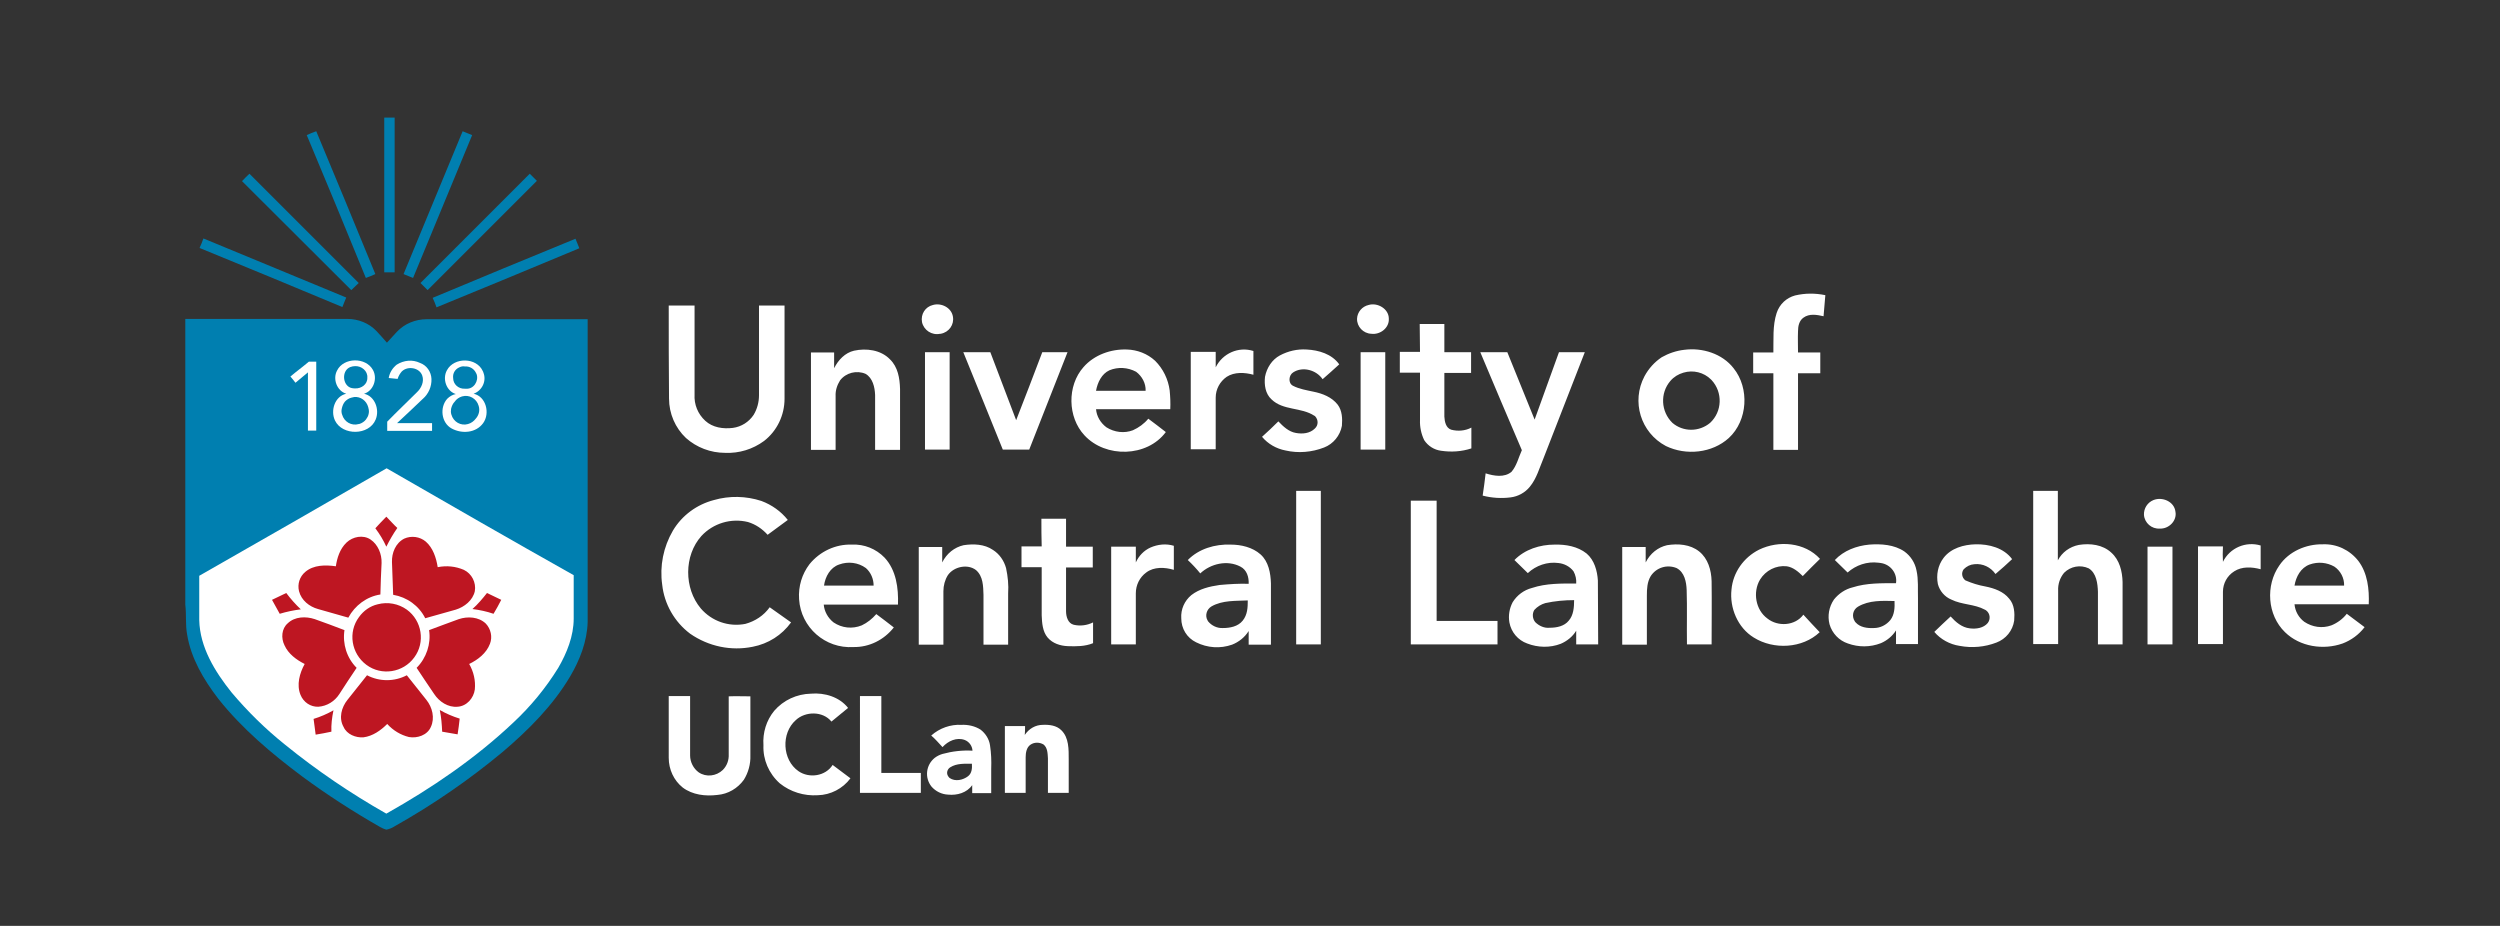 <svg xmlns="http://www.w3.org/2000/svg" xmlns:xlink="http://www.w3.org/1999/xlink" height="100%" width="100%" version="1.1" id="UCLan_Logo_By_LIMARKDL" x="0px" y="0px" viewBox="0 0 841.9 311.8" style="enable-background:new 0 0 841.9 311.8;--shield: #007fb0;--inside-bottom: #ffffff;--flower: #be1622;--inside-up: #007fb0;--year: #ffffff;--text: #ffffff" xml:space="preserve">
<rect x="0" y="0" width="841.9" height="311.8" fill="#333333" stroke="none"/>
<style xmlns="http://www.w3.org/2000/svg" type="text/css">
	.st0{fill: #007fb0;}
	.st1{fill: #ffffff;}
	.st2{fill: #be1622;}
	.st3{fill: #007fb0;}
    .st4{fill: #ffffff}
    .st5{fill: #ffffff}
</style>
<path id="UCLan_Logo_svg__Shield_1_" class="st0" d="M129.4,39.6h3.5v52.1h-3.5V39.6z M103.3,45.5c1-0.5,2.1-0.9,3.2-1.3  c6.7,16,13.3,32,19.9,48.1c-1.1,0.5-2.1,0.9-3.2,1.3C116.7,77.6,110,61.5,103.3,45.5z M135.9,92.3c6.6-16,13.3-32.1,19.9-48.1  l3.2,1.3c-6.6,16-13.3,32.1-19.9,48.1L135.9,92.3z M81.5,61c0.8-0.8,1.6-1.7,2.5-2.5l36.8,36.8l-2.5,2.4C118.3,97.7,81.5,61,81.5,61  z M141.6,95.3l36.8-36.8l2.4,2.4L144,97.7C144,97.7,141.6,95.3,141.6,95.3z M68.5,80.3c16,6.6,32.1,13.3,48.1,19.9  c-0.4,1-0.9,2.1-1.3,3.2c-16-6.7-32-13.3-48.1-19.9C67.7,82.5,68.1,81.4,68.5,80.3z M145.7,100.3c16-6.7,32-13.3,48.1-19.9  c0.4,1.1,0.9,2.1,1.3,3.2c-16,6.7-32,13.3-48.1,19.9C146.6,102.4,146.2,101.3,145.7,100.3z M143.7,107.5c-3.8,0-7.5,1.5-10.1,4.3  l-3.3,3.6c-1.2-1.4-2.4-2.7-3.6-4c-2.5-2.6-6.1-4-9.7-4H62.4v96.2c0.4,3.3,0,6.7,0.6,10c1.3,8.1,5.6,15.3,10.5,21.7  c8,10.1,18,18.5,28.3,26.2c8.4,6.2,17.1,11.8,26.2,17c0.7,0.4,1.4,0.7,2.1,0.9c1-0.2,2-0.6,2.9-1.2c12.8-7.2,25-15.6,36.3-25  c8.7-7.4,16.9-15.6,22.7-25.4c3.3-5.6,5.7-11.8,5.9-18.3v-102C197.9,107.5,143.7,107.5,143.7,107.5z"/>
<g id="UCLan_Logo_svg__ShieldInside" class="st1">
<path d="M130.2 157.7c-21 12.1-42 24.2-63.1 36.2v14.9c.2 9.2 5.3 17.4 10.9 24.4 5.4 6.4 11.4 12.3 17.9 17.5 10.7 8.7 22.2 16.5 34.2 23.3 15.3-8.6 30-18.6 42.8-30.7 5.8-5.4 10.9-11.6 15.1-18.4 2.9-5 5.2-10.7 5.2-16.6v-14.6c-21-11.8-42-23.9-63-36z"/><path d="M126.4 177.9c1.2-1.3 2.4-2.6 3.7-3.9 1.2 1.2 2.4 2.6 3.7 3.8-1.4 2-2.6 4.1-3.7 6.3-1-2.2-2.2-4.2-3.7-6.2zm-9.7 4.8c2.1-2 5.6-2.7 8.1-1 2.5 1.7 3.8 4.9 3.7 7.9-.2 3.5-.3 7.1-.4 10.6-4.6.7-8.6 3.7-10.8 7.8-3.4-1-6.8-1.9-10.2-2.9-2.9-.8-5.6-2.9-6.4-6-.6-2.4.2-4.9 2.1-6.5 2.8-2.4 6.8-2.4 10.3-1.9.4-2.7 1.3-5.8 3.6-8zm19.4-1.3c2.4-1.1 5.3-.7 7.3 1 2.4 2.1 3.5 5.4 4 8.6 3-.6 6-.3 8.8.9 2.7 1.3 4.2 4.3 3.7 7.2-.7 3.1-3.5 5.3-6.4 6.2-3.4 1-6.9 1.9-10.3 2.9-2.1-4.2-6.1-7.1-10.8-7.9-.1-3.7-.3-7.3-.4-11-.1-3.1 1.2-6.4 4.1-7.9zM91.6 202c1.6-.8 3.2-1.5 4.8-2.3 1.5 2 3.1 3.8 4.9 5.5-2.4.3-4.8.8-7.1 1.5-.9-1.6-1.7-3.1-2.6-4.7zm67.5 3.1c1.8-1.6 3.4-3.5 4.9-5.4 1.6.8 3.2 1.5 4.8 2.3-.8 1.6-1.7 3.2-2.6 4.7-2.3-.8-4.7-1.3-7.1-1.6zm-31.9-1.6c3.4-.9 7-.2 9.8 1.8 5.1 3.7 6.3 11 2.5 16.1-3.7 5.1-11 6.3-16.1 2.5-5.1-3.8-6.3-11-2.5-16.1 1.5-2.1 3.7-3.7 6.3-4.3zm-30.3 6.4c2.4-2.3 6.1-2.4 9.1-1.4 3.3 1.2 6.7 2.4 10 3.7-.7 4.7.8 9.4 4.1 12.7-2 2.9-3.9 5.9-5.8 8.8-1.6 2.5-4.2 4.1-7.1 4.3-2.6.1-5-1.5-6-4-1.4-3.4-.3-7.3 1.4-10.4-2.8-1.4-5.5-3.4-6.8-6.3-1.2-2.4-1-5.6 1.1-7.4zm57.6-1.4c3-1 6.7-.8 9.1 1.5 1.7 1.8 2.3 4.5 1.4 6.8-1.2 3.2-4.1 5.4-7 6.8 1.5 2.6 2.2 5.6 1.9 8.6-.4 2.9-2.7 5.6-5.8 5.8-3.2.3-6.2-1.7-7.9-4.3-2-2.9-3.9-5.8-5.9-8.8 3.3-3.3 4.9-8.1 4.2-12.7 3.3-1.2 6.6-2.5 10-3.7zM117 235.7c2.2-2.8 4.4-5.5 6.6-8.3 4.2 2.2 9.2 2.2 13.4 0 2.2 2.8 4.4 5.5 6.6 8.3 2 2.5 2.9 6.1 1.5 9.1-1.2 2.8-4.6 3.9-7.4 3.4-2.8-.7-5.3-2.2-7.3-4.4-2.2 2.2-4.9 4.1-8 4.5-2.6.2-5.6-1-6.7-3.5-1.7-3-.7-6.6 1.3-9.1zm-11.4 6.4c2.3-.7 4.6-1.7 6.7-2.9-.5 2.4-.8 4.8-.7 7.2-1.8.4-3.5.7-5.3 1-.2-1.8-.5-3.6-.7-5.3zm42.5-3c2.1 1.2 4.4 2.2 6.7 2.9-.2 1.8-.4 3.5-.7 5.3-1.7-.3-3.5-.6-5.2-.9-.1-2.4-.3-4.9-.8-7.3z" style="fill: #be1622;"/></g>
<path class="st3" d="M144,112.2c-4,0-7.4,2-10.1,5.3c-1.2,1.4-2.6,2.8-3.8,4.2c-1.3-1.7-2.8-3.2-4-4.8c-2.6-3.1-6.4-4.8-10.2-4.8  H67.1v76.7l63.3-35.7l62.8,35.9v-76.8C193.2,112.1,144,112.2,144,112.2z"/>
<g xmlns="http://www.w3.org/2000/svg" id="UCLan_Logo_svg__Nums" class="st4">
	<path d="M122.6,132.6c3.2-1,4.6-5.1,3-8c-2.4-4.4-9.9-4.3-12.1,0.2c-1.5,2.8-0.1,6.8,3.1,7.8c-3.8,0.8-5.4,5.6-3.8,9   c2.5,5.2,11.5,5.1,13.7-0.3C127.9,138,126.3,133.4,122.6,132.6z M118,123.6c0.5-0.2,1.1-0.3,1.6-0.3c2.1-0.1,4.3,1.6,4.1,3.9   c0.1,2.2-2,3.7-4.1,3.6c-0.7,0-1.5-0.1-2.1-0.5C115.2,128.8,115.3,124.6,118,123.6z M124,139.9c-0.1,0.3-0.2,0.5-0.4,0.8   c-0.4,0.8-1.1,1.4-1.9,1.8c-0.3,0.1-0.6,0.3-0.9,0.3c-2.4,0.7-4.9-0.7-5.6-3.2c-0.1-0.3-0.2-0.6-0.2-1c0-0.3,0-0.7,0.1-1   c0.2-0.9,0.5-1.7,1.1-2.4c0.6-0.6,1.3-1.1,2.2-1.3c0.3-0.1,0.6-0.1,0.9-0.2c2.1-0.2,4.1,1.2,4.7,3.4c0.1,0.3,0.1,0.6,0.2,0.9   C124.3,138.7,124.2,139.3,124,139.9z"/>
	<path d="M97.8,126.8c0.6,0.7,1.2,1.4,1.7,2.1c1.4-1.2,2.8-2.3,4.2-3.5V145h2.8v-23.2H104C102,123.5,99.8,125.1,97.8,126.8z"/>
	<path d="M142.3,134.4c2-1.7,3.1-4.2,3-6.8c-0.1-2.4-1.6-4.6-3.9-5.4c-2.5-1.2-5.4-0.9-7.8,0.6c-1.4,1.1-2.4,2.7-2.7,4.5l3,0.3   c0.3-1,0.8-1.8,1.4-2.5c2-2,6-1.3,6.9,1.4c0.7,2-0.3,4.2-1.8,5.6c-3.3,3.3-6.7,6.5-10,9.9v3.1h15.1v-2.6h-11.8   C136.6,139.8,139.5,137.1,142.3,134.4z"/>
	<path d="M159.5,132.6c2.9-1.1,4.4-4.3,3.3-7.1c-0.1-0.2-0.1-0.4-0.2-0.5c-2.1-4.7-9.7-4.8-12.1-0.3c-1.6,2.9-0.2,7,3,8   c-1.1,0.2-2.1,0.8-2.9,1.6c-2.6,2.9-2,8.1,1.5,10c3.5,1.9,8.2,1.5,10.6-1.8C165.1,139.2,163.7,133.5,159.5,132.6z M152.6,127.3   c-0.2-1.6,0.7-3,2.1-3.6c0.6-0.3,1.2-0.4,1.8-0.3c1.6-0.1,3.1,0.7,3.8,2.2c0.1,0.1,0.1,0.3,0.2,0.4c0.8,2.3-1,5.1-3.5,4.9   c0,0,0,0,0,0c-0.2,0-0.3,0-0.5,0C154.4,131,152.6,129.4,152.6,127.3z M160.2,141c-0.6,0.8-1.5,1.5-2.6,1.8   c-2.4,0.7-4.9-0.7-5.6-3.2c-0.2-0.6-0.2-1.3-0.1-1.9c0.2-0.9,0.6-1.8,1.2-2.4c0.6-0.9,1.5-1.5,2.5-1.8c2.4-0.7,4.9,0.7,5.6,3.2   C161.7,138.3,161.2,139.9,160.2,141z"/>
</g>
<path id="UCLan_Logo_svg__Name" class="st5" d="M604.5,99.5c3.4-0.8,6.8-0.8,10.2-0.1c-0.2,2.4-0.4,4.7-0.6,7.1  c-2.2-0.5-4.8-1-6.8,0.5c-1.4,1-1.8,2.8-1.8,4.5c-0.1,2.4,0,4.8,0,7.2h7.5v7h-7.5v25.8h-8.3v-25.8h-6.8v-7h6.8  c0.1-4.4-0.3-9,1.1-13.3C599.3,102.4,601.6,100.3,604.5,99.5z M314.2,102.7c2.8-0.8,6.2,0.9,6.7,3.9c0.5,2.7-1.3,5.3-4.1,5.8h-0.2  c-2.8,0.6-5.5-1.2-6.1-3.9C310,105.8,311.6,103.3,314.2,102.7z M460.9,102.7c3-0.9,6.8,1.3,6.8,4.6c0.2,3.1-2.9,5.5-5.9,5.1  c-2.7-0.1-4.9-2.4-4.8-5.1C457.1,105.1,458.7,103.2,460.9,102.7z M225.2,102.9h8.7v29.9c-0.2,3.4,1.1,6.6,3.6,8.9s6,2.8,9.3,2.4  c2.9-0.4,5.4-2,7-4.4c1.2-2,1.8-4.3,1.8-6.6v-30.2h8.6v31.4c0,5.5-2.5,10.8-6.9,14.2c-3.8,2.8-8.4,4.2-13.1,4c-4.9,0-9.6-1.8-13.2-5  c-3.6-3.4-5.7-8.2-5.7-13.3C225.2,123.9,225.2,113.4,225.2,102.9L225.2,102.9z M478.1,109.1h8.3v9.5h9v7h-9v14.7  c0.1,1.7,0.5,3.8,2.3,4.4c2.3,0.6,4.7,0.4,6.8-0.7v7c-3.3,1.1-6.8,1.3-10.2,0.8c-2.3-0.3-4.4-1.6-5.7-3.6c-1-2.1-1.5-4.4-1.4-6.8  v-15.9h-6.8v-7h6.8L478.1,109.1L478.1,109.1z M287.6,118.1c4.1-0.9,9-0.3,12.1,2.9c2.7,2.6,3.3,6.4,3.4,10v20.5h-8.4V133  c-0.1-2.6-0.8-5.7-3.2-7.1c-3-1.3-6.6-0.4-8.6,2.2c-1,1.6-1.6,3.4-1.5,5.3v18.1h-8.3v-32.8h7.8v5.3  C282.3,121.2,284.6,118.8,287.6,118.1z M364.9,123.6c3.6-4.1,9.2-6.1,14.6-5.9c3.5,0.1,6.9,1.4,9.5,3.8c2.7,2.7,4.4,6.2,4.9,10  c0.2,2.1,0.3,4.2,0.2,6.3h-25c0.2,2.4,1.5,4.6,3.5,6.1c2.7,1.7,6,2.1,8.9,1c2-0.9,3.8-2.2,5.2-3.9c2,1.5,4,3,5.9,4.5  c-6.3,8.5-20.3,8.8-27.4,1.1C359.5,140.5,359.3,129.9,364.9,123.6L364.9,123.6z M373.6,124.7c-2.6,1.2-4,4.1-4.5,6.9h16.7  c0.1-2.5-1.2-4.9-3.2-6.4C379.8,123.7,376.5,123.5,373.6,124.7z M409.4,123.7c2.3-4.7,7.7-7.1,12.7-5.5v8c-2.9-0.8-6.4-1-9,0.7  c-2.3,1.6-3.7,4.2-3.7,7v17.4H401v-32.8h8.4C409.4,118.5,409.4,123.7,409.4,123.7z M431,119.7c2.8-1.5,5.9-2.2,9-2  c4.1,0.2,8.5,1.5,11,5c-1.8,1.7-3.7,3.3-5.6,5c-2.1-3.1-6.7-4.4-9.9-2.3c-1.5,0.9-1.8,3.6-0.1,4.5c2.1,1.1,4.6,1.5,6.9,2  c3,0.6,6.2,1.8,8.2,4.4c1.5,2,1.6,4.7,1.4,7.1c-0.6,3.3-2.9,6.1-6,7.3c-4.1,1.6-8.7,2-13,1c-3.1-0.6-5.9-2.2-7.9-4.6  c1.9-1.7,3.7-3.4,5.5-5.2c1.6,1.7,3.5,3.5,5.9,3.9c2.2,0.4,4.7,0.2,6.4-1.5c1.2-1.1,1.2-2.9,0.1-4.1c-0.1-0.1-0.2-0.2-0.3-0.2  c-4.4-2.9-10.5-1.7-14.4-5.5c-2.1-1.9-2.5-4.9-2.2-7.6C426.6,123.8,428.4,121.1,431,119.7L431,119.7z M567.2,117.8  c6.1-0.8,12.8,1.3,16.6,6.2c5.4,6.7,4.8,17.6-1.6,23.5c-5.6,5.1-14.4,6-21.2,2.7c-8.5-4.5-11.7-15-7.2-23.5c1.4-2.6,3.4-4.8,5.8-6.4  C561.9,119,564.5,118.1,567.2,117.8L567.2,117.8z M566.9,125.5c-1.7,0.5-3.2,1.4-4.4,2.8c-3.5,4.1-3.2,10.3,0.7,14.1  c3.6,3.1,9,3.1,12.7,0c4.1-3.8,4.3-10.3,0.5-14.4l-0.2-0.2C573.8,125.4,570.2,124.5,566.9,125.5z M311.5,118.6h8.3v32.8h-8.3  L311.5,118.6L311.5,118.6z M324.4,118.6h9.1c2.9,7.6,5.8,15.3,8.7,22.9c3-7.6,5.9-15.3,8.8-22.9h8.5c-4.3,10.9-8.6,21.9-12.9,32.8  h-8.9C333.3,140.4,328.8,129.5,324.4,118.6L324.4,118.6z M458.2,118.6h8.3v32.8h-8.3V118.6L458.2,118.6z M498.5,118.6h9.1  c3.1,7.6,6.1,15.1,9.2,22.7c2.7-7.6,5.5-15.1,8.2-22.7h8.7c-4.6,11.9-9.3,23.8-13.9,35.7c-1.4,3.3-2.3,6.8-4.6,9.6  c-1.6,2-4,3.3-6.5,3.6c-3.1,0.4-6.3,0.2-9.4-0.6c0.4-2.5,0.7-5,1-7.5c2.8,0.9,6.3,1.5,8.7-0.5c1.8-2.1,2.4-4.9,3.5-7.3  C507.8,140.6,503.1,129.6,498.5,118.6L498.5,118.6z M436.5,165.3h8.3V217h-8.3V165.3z M684.7,165.3h8.3v23.4c1.4-2.7,4-4.6,7.1-5.2  c3.8-0.6,8-0.1,10.9,2.6c2.8,2.5,3.7,6.3,3.8,9.9v21h-8.3v-17.7c-0.1-2.8-0.5-6.3-3.1-7.9c-2.8-1.3-6.1-0.7-8.3,1.5  c-1.4,1.7-2.1,3.8-2,6v18h-8.4C684.7,216.9,684.7,165.3,684.7,165.3z M240.4,168.4c5.2-1.5,10.8-1.4,16,0.3c3.5,1.3,6.6,3.5,8.9,6.4  c-2.2,1.6-4.5,3.3-6.8,5c-1.8-2-4-3.5-6.6-4.3c-5.7-1.4-11.7,0.4-15.7,4.7c-5.9,6.6-5.9,17.6-0.2,24.4c3.7,4.3,9.4,6.3,15,5.2  c3.3-0.9,6.2-2.8,8.2-5.6l7.2,5.1c-3.1,4.3-7.7,7.2-12.9,8.2c-7.3,1.5-14.9-0.1-21.1-4.4c-5.3-4-8.7-10-9.4-16.5  c-0.9-6.3,0.4-12.7,3.6-18.2C229.7,173.5,234.7,169.9,240.4,168.4L240.4,168.4z M725.2,168.4c3-1.2,7,0.5,7.4,3.9  c0.6,3.1-2.3,5.9-5.3,5.7c-2.7,0.2-5.1-1.9-5.3-4.6C721.9,171.2,723.2,169.2,725.2,168.4L725.2,168.4z M475.1,168.6h8.7v40.5h20.5  v7.9h-29.2V168.6z M350.7,174.7h8.3v9.4h9v7h-9v14.7c0,1.8,0.6,4.1,2.6,4.6c2.2,0.5,4.5,0.2,6.5-0.8v7c-2.7,1.1-5.6,1.1-8.5,1  c-2.5-0.1-5.1-0.9-6.8-2.9s-1.9-4.9-2-7.5V191H344v-7h6.8C350.7,180.9,350.7,177.8,350.7,174.7z M272.6,190  c3.5-4.3,8.8-6.8,14.3-6.6c4.1-0.2,8.1,1.4,11,4.4c3.9,4.2,4.7,10.2,4.5,15.8h-25c0.2,2.3,1.4,4.5,3.3,6c2.8,1.9,6.3,2.3,9.5,1  c1.9-0.9,3.5-2.2,4.9-3.8c2,1.5,4,3,5.9,4.5c-3.3,4.2-8.3,6.7-13.6,6.6c-9.5,0.6-17.7-6.6-18.3-16.1  C268.8,197.4,270.1,193.3,272.6,190L272.6,190z M282.6,190.1c-3,1-4.7,4.1-5.1,7.1h16.7c0-2.2-0.9-4.4-2.6-5.9  C289,189.4,285.6,189,282.6,190.1L282.6,190.1z M324.5,183.6c3.3-0.5,7-0.4,9.9,1.6c2.2,1.4,3.7,3.6,4.4,6.1  c0.6,2.8,0.9,5.7,0.7,8.6v17.2h-8.3v-16.8c-0.1-2.9-0.1-6.2-2.5-8.3c-2.8-2.2-7.5-1.2-9.5,1.7c-1,1.6-1.5,3.5-1.5,5.4v18h-8.3v-32.9  h7.9v5.2C318.8,186.4,321.4,184.3,324.5,183.6L324.5,183.6z M387.4,184.4c2.5-1.1,5.3-1.4,7.9-0.6v8.1c-3-0.9-6.7-1.1-9.3,0.9  c-2.2,1.6-3.5,4.2-3.5,7V217h-8.3v-32.9h8.3v5.3C383.5,187.2,385.2,185.4,387.4,184.4L387.4,184.4z M400,188.6  c3.7-3.8,9.2-5.4,14.4-5.2c3.6,0,7.4,0.9,10.1,3.3s3.4,6.3,3.5,9.8v20.6h-7.5v-4.6c-1.3,2.1-3.3,3.7-5.6,4.6  c-4,1.4-8.3,1.1-12.1-0.8c-3.1-1.5-5-4.6-5-8.1c-0.2-3,1.1-5.9,3.4-7.8c2.7-2.1,6.1-2.9,9.5-3.4c3.3-0.3,6.5-0.5,9.8-0.4  c0.1-2.2-0.6-4.7-2.8-5.8c-4.4-2.3-10-1-13.5,2.3C402.9,191.5,401.5,190,400,188.6L400,188.6z M408,204.2c-1.7,1-2.3,3.2-1.3,4.8  c0,0.1,0.1,0.1,0.1,0.2c1.2,1.5,3.1,2.4,5,2.3c2.4,0,5.1-0.5,6.7-2.5s1.7-4.4,1.7-6.8C416.1,202.4,411.7,202.1,408,204.2L408,204.2z   M510,188.6c3.5-3.6,8.6-5.2,13.5-5.2c3.8-0.1,7.8,0.6,10.8,3c2.6,2.2,3.6,5.8,3.8,9.1c0.1,7.2,0,14.4,0.1,21.5h-7.4v-4.6  c-1.2,2-3.1,3.5-5.2,4.4c-3.6,1.4-7.7,1.3-11.3-0.1c-3.1-1.1-5.4-3.8-6-7.1c-0.4-2.3,0-4.7,1.1-6.8c1.5-2.4,3.8-4.1,6.5-4.8  c4.8-1.6,9.9-1.5,14.9-1.5c0.1-1.4-0.2-2.8-0.9-4.1c-1.2-1.6-3.1-2.6-5.1-2.8c-3.7-0.5-7.5,0.8-10.3,3.4  C512.9,191.5,511.5,190,510,188.6L510,188.6z M520.4,203.1c-1.4,0.4-2.7,1.2-3.7,2.3c-0.8,1.3-0.6,3,0.3,4.1  c1.3,1.3,3.1,2.1,4.9,1.9c2.3,0,4.9-0.5,6.4-2.4c1.6-1.8,1.8-4.5,1.8-6.9C526.9,202.1,523.6,202.4,520.4,203.1L520.4,203.1z   M561.4,183.6c3.7-0.6,7.8-0.3,10.8,2.1c3,2.4,4.1,6.3,4.2,10c0.1,7.1,0,14.2,0,21.3h-8.3c-0.1-6.1,0.1-12.2-0.1-18.3  c-0.1-2.7-0.7-6-3.4-7.4c-3.2-1.3-6.8-0.2-8.7,2.7c-1.2,2-1.3,4.3-1.3,6.6v16.5h-8.3v-32.9h7.9v5.2  C555.7,186.4,558.3,184.3,561.4,183.6L561.4,183.6z M592.4,185.1c6.6-3.2,15.4-2.5,20.5,3.1c-1.9,1.9-3.9,3.8-5.8,5.8  c-1.5-1.5-3.3-3-5.4-3.3c-3.6-0.4-7.1,1.4-9,4.5c-2.5,4.2-1.5,10.2,2.5,13.1c3.5,2.8,9.3,2.5,12.1-1.3c1.8,2,3.7,4,5.5,5.9  c-5.8,5.5-15.5,6-22.2,1.8c-5.4-3.3-8.2-10-7.5-16.2C583.6,192.8,587.2,187.7,592.4,185.1L592.4,185.1z M617.9,188.6  c3-3.2,7.3-4.8,11.6-5.2c4-0.3,8.4,0,11.8,2.3c2.1,1.5,3.6,3.8,4.1,6.4c0.7,3.1,0.4,6.3,0.5,9.5v15.3h-7.4v-4.6  c-1.2,1.9-3,3.4-5.1,4.3c-3.6,1.4-7.5,1.4-11.1,0.1c-3-1-5.3-3.4-6.2-6.5c-0.7-2.8-0.2-5.8,1.5-8.3c1.6-2,3.8-3.5,6.3-4.1  c4.7-1.5,9.7-1.4,14.6-1.4c0.5-3.3-1.8-6.3-5.1-6.8c-0.3,0-0.5-0.1-0.8-0.1c-3.8-0.5-7.6,0.8-10.4,3.3L617.9,188.6L617.9,188.6z   M625.7,204.3c-1.7,1-2.2,3.2-1.1,4.9c0.1,0.2,0.2,0.3,0.3,0.4c1.5,1.7,4,2,6.1,1.9c2.2,0,4.2-1,5.6-2.7c1.4-1.8,1.5-4.2,1.4-6.4  C633.9,202.3,629.4,202.1,625.7,204.3L625.7,204.3z M654.5,187.9c2.5-3.3,6.8-4.5,10.8-4.6c4.5-0.1,9.5,1.2,12.3,5  c-1.8,1.7-3.7,3.4-5.6,5c-1.6-2.3-4.3-3.6-7.1-3.3c-1.4,0.1-2.6,0.7-3.6,1.7c-0.9,1.2-0.6,2.8,0.5,3.7c0.1,0,0.1,0.1,0.2,0.1  c2.1,0.9,4.3,1.6,6.6,2c3,0.6,6.1,1.7,8,4.1c1.8,2,1.9,4.9,1.7,7.4c-0.5,3.4-2.8,6.2-6,7.4c-3.9,1.5-8.2,1.9-12.4,1.1  c-3.3-0.5-6.4-2.2-8.5-4.7c1.8-1.8,3.7-3.5,5.5-5.2c1.7,1.9,3.8,3.7,6.4,4c2.2,0.3,4.7-0.1,6.1-1.8c1-1.3,0.8-3.2-0.5-4.2  c-0.1-0.1-0.3-0.2-0.5-0.3c-3.5-1.9-7.7-1.6-11.3-3.4c-2.2-0.9-3.9-2.9-4.5-5.2C652,193.6,652.6,190.4,654.5,187.9L654.5,187.9z   M748.6,189.2c2.3-4.7,7.7-7,12.7-5.5v8c-2.9-0.8-6.3-1-8.9,0.7c-2.4,1.5-3.8,4.1-3.8,6.9v17.6h-8.4V184h8.4  C748.5,185.8,748.5,187.5,748.6,189.2z M767.6,190.4c3.2-4.7,9-7.2,14.6-7.1c4.7-0.2,9.1,1.9,12,5.6c3.1,4.1,3.7,9.5,3.5,14.6h-25  c0.2,2.3,1.4,4.5,3.3,5.9c2.7,1.8,6,2.3,9.1,1.2c2-0.8,3.9-2.2,5.2-3.9l6,4.5c-1.9,2.5-4.5,4.4-7.4,5.5c-6.5,2.3-14.4,1.1-19.4-3.8  C763.5,207.1,762.9,197.1,767.6,190.4L767.6,190.4z M777.8,190.1c-3,1.1-4.6,4.1-5.1,7.1h16.7c0.1-2.5-1.2-5-3.3-6.4  C783.6,189.4,780.6,189.1,777.8,190.1L777.8,190.1z M723.2,184.1h8.4V217h-8.4V184.1L723.2,184.1z M260.7,239.4  c3.1-3.6,7.6-5.7,12.4-5.8c4.6-0.4,9.6,1.1,12.5,4.8c-1.9,1.5-3.7,3.1-5.6,4.6c-2.9-3.6-8.8-3.5-12-0.5c-5,4.4-4.6,13.4,0.9,17.2  c3.6,2.5,9.1,1.7,11.5-2.1l6,4.5c-2.6,3.5-6.7,5.6-11,5.7c-4.6,0.3-9.2-1.1-12.8-4c-3.7-3.3-5.7-8-5.5-12.8  C256.8,246.7,258.1,242.6,260.7,239.4L260.7,239.4z M225.2,234.4h7.2v20c0,2.2,1.1,4.4,2.9,5.7c2.5,1.7,5.9,1.3,8.1-0.8  c1.4-1.4,2.1-3.3,2-5.3v-19.5c2.4-0.1,4.8,0,7.3,0v19.9c0.1,2.9-0.7,5.8-2.2,8.2c-2.1,2.9-5.3,4.8-8.9,5.1c-4,0.5-8.4,0-11.7-2.5  c-3-2.4-4.7-6.1-4.7-10L225.2,234.4L225.2,234.4z M289.6,234.4h7.2v25.9h13.3v6.7h-20.5V234.4z M313.6,247.7  c2.8-2.5,6.5-3.8,10.2-3.6c2.2-0.1,4.5,0.4,6.4,1.6c1.7,1.3,2.9,3.2,3.2,5.3c0.4,2.6,0.5,5.2,0.4,7.9v8.2h-6.4v-2.7  c-1.8,2.6-5.1,3.5-8.1,3.2c-2.2-0.1-4.2-1.1-5.6-2.7c-2.4-3-1.9-7.3,1.1-9.7c0.8-0.6,1.6-1,2.6-1.3c3.3-0.9,6.7-1.3,10.1-1.1  c-0.1-1.6-1.1-3-2.6-3.6c-2.7-1-5.6,0.3-7.5,2.4C316.1,250.2,315,248.9,313.6,247.7L313.6,247.7z M320,258.4c-1,0.6-1.4,2-0.7,3  c0.1,0.2,0.3,0.4,0.5,0.6c1.9,1.3,4.5,0.7,6.2-0.6c1.3-1,1.4-2.7,1.3-4.2C324.9,257.2,322.2,257,320,258.4z M345.1,247.5  c1.4-2.1,3.6-3.4,6.1-3.4c2.2-0.1,4.6,0.2,6.2,1.8c2.6,2.5,2.5,6.5,2.5,9.9V267h-7v-11.6c-0.1-1.6-0.1-3.6-1.5-4.7  c-1.4-0.8-3.1-0.8-4.4,0.1s-1.6,2.7-1.6,4.2v12h-7v-22.5h6.8C345.2,245.5,345.2,246.5,345.1,247.5z"/>
<path class="st3" d="M99.2,122.3"/>
<path class="st3" d="M102,123.5"/>
</svg>